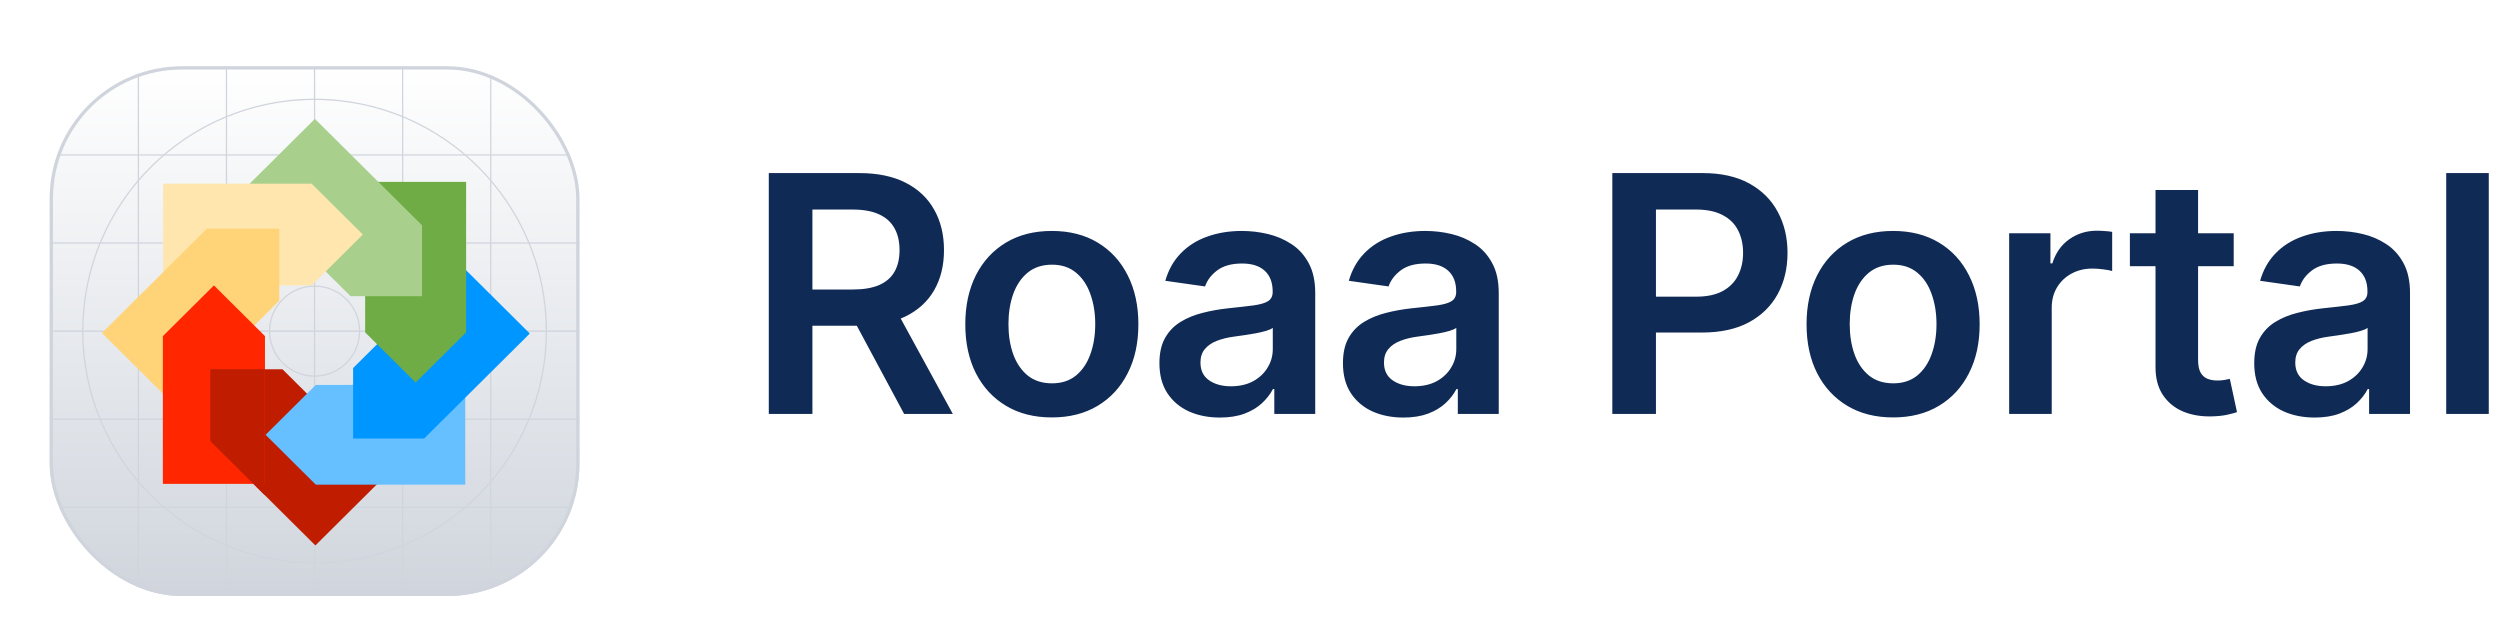 <svg width="151" height="38" viewBox="0 0 151 38" fill="none" xmlns="http://www.w3.org/2000/svg">
<g filter="url(#filter0_dd_1019_33137)">
<g clip-path="url(#clip0_1019_33137)">
<rect x="3" y="2" width="32" height="32" rx="8" fill="white"/>
<rect x="3" y="2" width="32" height="32" rx="8" fill="url(#paint0_linear_1019_33137)"/>
<path fill-rule="evenodd" clip-rule="evenodd" d="M19 4.039C11.29 4.039 5.039 10.29 5.039 18C5.039 25.711 11.29 31.961 19 31.961C26.71 31.961 32.961 25.711 32.961 18C32.961 10.29 26.71 4.039 19 4.039ZM4.961 18C4.961 10.247 11.247 3.961 19 3.961C26.753 3.961 33.039 10.247 33.039 18C33.039 25.753 26.753 32.039 19 32.039C11.247 32.039 4.961 25.753 4.961 18Z" fill="#D0D5DD"/>
<path fill-rule="evenodd" clip-rule="evenodd" d="M19 14.078C16.834 14.078 15.078 15.834 15.078 18C15.078 20.166 16.834 21.923 19 21.923C21.166 21.923 22.922 20.166 22.922 18C22.922 15.834 21.166 14.078 19 14.078ZM15 18C15 15.791 16.791 14 19 14C21.209 14 23 15.791 23 18C23 20.209 21.209 22 19 22C16.791 22 15 20.209 15 18Z" fill="#D0D5DD"/>
<path fill-rule="evenodd" clip-rule="evenodd" d="M19 15.32C17.52 15.32 16.32 16.52 16.32 18C16.32 19.48 17.52 20.679 19 20.679C20.48 20.679 21.68 19.48 21.68 18C21.68 16.52 20.48 15.32 19 15.32ZM16.243 18C16.243 16.477 17.477 15.242 19 15.242C20.523 15.242 21.757 16.477 21.757 18C21.757 19.523 20.523 20.757 19 20.757C17.477 20.757 16.243 19.523 16.243 18Z" fill="#D0D5DD"/>
<path d="M18.961 2H19.039V34H18.961V2Z" fill="#D0D5DD"/>
<path d="M35 17.961L35 18.039L3 18.039L3 17.961L35 17.961Z" fill="#D0D5DD"/>
<path d="M29.602 2H29.68V34H29.602V2Z" fill="#D0D5DD"/>
<path d="M13.641 2H13.718V34H13.641V2Z" fill="#D0D5DD"/>
<path d="M24.282 2H24.359V34H24.282V2Z" fill="#D0D5DD"/>
<path d="M8.32 2H8.398V34H8.32V2Z" fill="#D0D5DD"/>
<path d="M35 28.602L35 28.679L3 28.679L3 28.602L35 28.602Z" fill="#D0D5DD"/>
<path d="M35 12.641L35 12.718L3 12.718L3 12.641L35 12.641Z" fill="#D0D5DD"/>
<path d="M35 23.281L35 23.359L3 23.359L3 23.281L35 23.281Z" fill="#D0D5DD"/>
<path d="M35 7.32L35 7.398L3 7.398L3 7.32L35 7.32Z" fill="#D0D5DD"/>
<g clip-path="url(#clip1_1019_33137)">
<g filter="url(#filter1_i_1019_33137)">
<path fill-rule="evenodd" clip-rule="evenodd" d="M12.698 20.302H17.06L23.411 26.611L19.049 30.944L12.698 24.635V20.302Z" fill="#BF1C00"/>
</g>
<g filter="url(#filter2_i_1019_33137)">
<path fill-rule="evenodd" clip-rule="evenodd" d="M16.043 24.262L19.074 21.25H28.103V27.273H19.074L16.043 24.262Z" fill="#66C0FF"/>
</g>
<g filter="url(#filter3_i_1019_33137)">
<path fill-rule="evenodd" clip-rule="evenodd" d="M21.328 24.489V20.231L27.713 13.887L32 18.145L25.614 24.489H21.328Z" fill="#0096FF"/>
</g>
<g filter="url(#filter4_i_1019_33137)">
<path fill-rule="evenodd" clip-rule="evenodd" d="M25.105 21.105L22.055 18.075V8.985H28.154V18.075L25.105 21.105Z" fill="#70AC46"/>
</g>
<g filter="url(#filter5_i_1019_33137)">
<path fill-rule="evenodd" clip-rule="evenodd" d="M25.489 15.892H21.176L14.707 9.465L19.02 5.18L25.489 11.607L25.489 15.892Z" fill="#A8D08C"/>
</g>
<g filter="url(#filter6_i_1019_33137)">
<path fill-rule="evenodd" clip-rule="evenodd" d="M21.915 12.166L18.823 15.238H9.855V9.093H18.822L21.915 12.166Z" fill="#FFE5AE"/>
</g>
<g filter="url(#filter7_i_1019_33137)">
<path fill-rule="evenodd" clip-rule="evenodd" d="M16.871 11.812V16.158L10.529 22.458L6.155 18.112L12.497 11.812H16.871Z" fill="#FFD478"/>
</g>
<g filter="url(#filter8_i_1019_33137)">
<path fill-rule="evenodd" clip-rule="evenodd" d="M12.921 15.238L16.004 18.302V27.225H9.837V18.302L12.921 15.238Z" fill="#FF2600"/>
</g>
<g filter="url(#filter9_i_1019_33137)">
<path fill-rule="evenodd" clip-rule="evenodd" d="M12.699 20.301H15.991V27.909L12.699 24.638V20.301Z" fill="#BF1C00"/>
</g>
</g>
</g>
<rect x="3.1" y="2.1" width="31.8" height="31.8" rx="7.9" stroke="#D0D5DD" stroke-width="0.2"/>
</g>
<path d="M46.435 25V10.454H51.889C53.007 10.454 53.944 10.649 54.702 11.037C55.464 11.425 56.039 11.97 56.428 12.671C56.821 13.367 57.017 14.178 57.017 15.107C57.017 16.039 56.818 16.849 56.42 17.535C56.028 18.217 55.447 18.745 54.68 19.119C53.913 19.489 52.971 19.673 51.854 19.673H47.969V17.486H51.499C52.152 17.486 52.687 17.396 53.104 17.216C53.52 17.031 53.828 16.764 54.027 16.413C54.231 16.058 54.332 15.623 54.332 15.107C54.332 14.59 54.231 14.15 54.027 13.786C53.823 13.416 53.513 13.137 53.097 12.947C52.68 12.753 52.142 12.656 51.484 12.656H49.07V25H46.435ZM53.949 18.409L57.55 25H54.609L51.072 18.409H53.949ZM63.531 25.213C62.466 25.213 61.542 24.979 60.761 24.51C59.98 24.041 59.374 23.385 58.943 22.543C58.517 21.7 58.304 20.715 58.304 19.588C58.304 18.461 58.517 17.474 58.943 16.626C59.374 15.779 59.98 15.121 60.761 14.652C61.542 14.183 62.466 13.949 63.531 13.949C64.596 13.949 65.52 14.183 66.301 14.652C67.082 15.121 67.686 15.779 68.112 16.626C68.543 17.474 68.758 18.461 68.758 19.588C68.758 20.715 68.543 21.7 68.112 22.543C67.686 23.385 67.082 24.041 66.301 24.51C65.52 24.979 64.596 25.213 63.531 25.213ZM63.545 23.153C64.123 23.153 64.606 22.995 64.994 22.678C65.382 22.356 65.671 21.925 65.861 21.385C66.055 20.845 66.152 20.244 66.152 19.581C66.152 18.913 66.055 18.31 65.861 17.77C65.671 17.225 65.382 16.792 64.994 16.47C64.606 16.148 64.123 15.987 63.545 15.987C62.953 15.987 62.461 16.148 62.068 16.47C61.68 16.792 61.389 17.225 61.194 17.77C61.005 18.31 60.91 18.913 60.91 19.581C60.91 20.244 61.005 20.845 61.194 21.385C61.389 21.925 61.68 22.356 62.068 22.678C62.461 22.995 62.953 23.153 63.545 23.153ZM73.68 25.22C72.989 25.22 72.366 25.097 71.812 24.851C71.263 24.6 70.827 24.231 70.505 23.743C70.188 23.255 70.029 22.654 70.029 21.939C70.029 21.323 70.143 20.814 70.37 20.412C70.597 20.009 70.907 19.688 71.3 19.446C71.694 19.204 72.136 19.022 72.629 18.899C73.126 18.771 73.639 18.679 74.17 18.622C74.809 18.556 75.328 18.497 75.725 18.445C76.123 18.388 76.412 18.303 76.592 18.189C76.776 18.07 76.869 17.888 76.869 17.642V17.599C76.869 17.064 76.71 16.65 76.393 16.357C76.076 16.063 75.619 15.916 75.022 15.916C74.392 15.916 73.893 16.053 73.523 16.328C73.159 16.603 72.913 16.927 72.785 17.301L70.384 16.96C70.574 16.297 70.886 15.743 71.322 15.298C71.757 14.848 72.29 14.512 72.92 14.29C73.55 14.062 74.246 13.949 75.008 13.949C75.534 13.949 76.057 14.01 76.578 14.133C77.098 14.257 77.574 14.46 78.005 14.744C78.436 15.024 78.782 15.405 79.042 15.888C79.307 16.371 79.44 16.974 79.44 17.699V25H76.968V23.501H76.883C76.727 23.805 76.507 24.088 76.222 24.354C75.943 24.614 75.59 24.825 75.164 24.986C74.743 25.142 74.248 25.22 73.68 25.22ZM74.347 23.331C74.864 23.331 75.311 23.229 75.69 23.026C76.069 22.817 76.36 22.543 76.563 22.202C76.772 21.861 76.876 21.489 76.876 21.087V19.801C76.795 19.867 76.658 19.929 76.464 19.986C76.275 20.043 76.061 20.092 75.825 20.135C75.588 20.178 75.353 20.215 75.121 20.249C74.889 20.282 74.688 20.31 74.518 20.334C74.134 20.386 73.791 20.471 73.488 20.59C73.185 20.708 72.946 20.874 72.771 21.087C72.596 21.295 72.508 21.565 72.508 21.896C72.508 22.37 72.681 22.727 73.026 22.969C73.372 23.21 73.812 23.331 74.347 23.331ZM84.764 25.22C84.073 25.22 83.45 25.097 82.896 24.851C82.347 24.6 81.911 24.231 81.589 23.743C81.272 23.255 81.114 22.654 81.114 21.939C81.114 21.323 81.227 20.814 81.454 20.412C81.682 20.009 81.992 19.688 82.385 19.446C82.778 19.204 83.221 19.022 83.713 18.899C84.21 18.771 84.724 18.679 85.254 18.622C85.893 18.556 86.412 18.497 86.81 18.445C87.207 18.388 87.496 18.303 87.676 18.189C87.861 18.07 87.953 17.888 87.953 17.642V17.599C87.953 17.064 87.794 16.65 87.477 16.357C87.16 16.063 86.703 15.916 86.106 15.916C85.477 15.916 84.977 16.053 84.608 16.328C84.243 16.603 83.997 16.927 83.869 17.301L81.469 16.96C81.658 16.297 81.971 15.743 82.406 15.298C82.842 14.848 83.374 14.512 84.004 14.29C84.634 14.062 85.33 13.949 86.092 13.949C86.618 13.949 87.141 14.01 87.662 14.133C88.183 14.257 88.659 14.46 89.089 14.744C89.52 15.024 89.866 15.405 90.126 15.888C90.391 16.371 90.524 16.974 90.524 17.699V25H88.052V23.501H87.967C87.811 23.805 87.591 24.088 87.307 24.354C87.027 24.614 86.675 24.825 86.249 24.986C85.827 25.142 85.332 25.22 84.764 25.22ZM85.432 23.331C85.948 23.331 86.395 23.229 86.774 23.026C87.153 22.817 87.444 22.543 87.648 22.202C87.856 21.861 87.96 21.489 87.96 21.087V19.801C87.88 19.867 87.742 19.929 87.548 19.986C87.359 20.043 87.146 20.092 86.909 20.135C86.672 20.178 86.438 20.215 86.206 20.249C85.974 20.282 85.773 20.31 85.602 20.334C85.219 20.386 84.875 20.471 84.572 20.59C84.269 20.708 84.03 20.874 83.855 21.087C83.68 21.295 83.592 21.565 83.592 21.896C83.592 22.37 83.765 22.727 84.111 22.969C84.456 23.21 84.897 23.331 85.432 23.331ZM97.384 25V10.454H102.838C103.956 10.454 104.893 10.663 105.651 11.079C106.413 11.496 106.989 12.069 107.377 12.798C107.77 13.523 107.966 14.347 107.966 15.27C107.966 16.203 107.77 17.031 107.377 17.756C106.984 18.48 106.404 19.051 105.637 19.467C104.87 19.879 103.925 20.085 102.803 20.085H99.188V17.919H102.448C103.101 17.919 103.636 17.805 104.053 17.578C104.47 17.351 104.777 17.038 104.976 16.641C105.18 16.243 105.282 15.786 105.282 15.27C105.282 14.754 105.18 14.299 104.976 13.906C104.777 13.513 104.467 13.208 104.046 12.99C103.629 12.768 103.092 12.656 102.434 12.656H100.019V25H97.384ZM114.344 25.213C113.278 25.213 112.355 24.979 111.574 24.51C110.792 24.041 110.186 23.385 109.756 22.543C109.329 21.7 109.116 20.715 109.116 19.588C109.116 18.461 109.329 17.474 109.756 16.626C110.186 15.779 110.792 15.121 111.574 14.652C112.355 14.183 113.278 13.949 114.344 13.949C115.409 13.949 116.332 14.183 117.113 14.652C117.895 15.121 118.498 15.779 118.925 16.626C119.355 17.474 119.571 18.461 119.571 19.588C119.571 20.715 119.355 21.7 118.925 22.543C118.498 23.385 117.895 24.041 117.113 24.51C116.332 24.979 115.409 25.213 114.344 25.213ZM114.358 23.153C114.935 23.153 115.418 22.995 115.807 22.678C116.195 22.356 116.484 21.925 116.673 21.385C116.867 20.845 116.964 20.244 116.964 19.581C116.964 18.913 116.867 18.31 116.673 17.77C116.484 17.225 116.195 16.792 115.807 16.47C115.418 16.148 114.935 15.987 114.358 15.987C113.766 15.987 113.274 16.148 112.881 16.47C112.492 16.792 112.201 17.225 112.007 17.77C111.818 18.31 111.723 18.913 111.723 19.581C111.723 20.244 111.818 20.845 112.007 21.385C112.201 21.925 112.492 22.356 112.881 22.678C113.274 22.995 113.766 23.153 114.358 23.153ZM121.353 25V14.091H123.846V15.909H123.96C124.158 15.279 124.499 14.794 124.982 14.453C125.47 14.107 126.026 13.935 126.651 13.935C126.793 13.935 126.952 13.942 127.127 13.956C127.307 13.965 127.456 13.982 127.575 14.006V16.371C127.466 16.333 127.293 16.3 127.056 16.271C126.824 16.238 126.599 16.222 126.381 16.222C125.913 16.222 125.491 16.323 125.117 16.527C124.748 16.726 124.457 17.003 124.244 17.358C124.031 17.713 123.924 18.123 123.924 18.587V25H121.353ZM134.916 14.091V16.079H128.645V14.091H134.916ZM130.193 11.477H132.764V21.719C132.764 22.064 132.816 22.329 132.92 22.514C133.029 22.694 133.171 22.817 133.347 22.884C133.522 22.95 133.716 22.983 133.929 22.983C134.09 22.983 134.237 22.971 134.369 22.947C134.507 22.924 134.611 22.902 134.682 22.884L135.115 24.893C134.978 24.941 134.781 24.993 134.526 25.05C134.275 25.107 133.967 25.14 133.602 25.149C132.958 25.168 132.378 25.071 131.862 24.858C131.346 24.64 130.936 24.304 130.633 23.849C130.335 23.395 130.188 22.827 130.193 22.145V11.477ZM139.806 25.22C139.114 25.22 138.492 25.097 137.938 24.851C137.388 24.6 136.953 24.231 136.631 23.743C136.314 23.255 136.155 22.654 136.155 21.939C136.155 21.323 136.269 20.814 136.496 20.412C136.723 20.009 137.033 19.688 137.426 19.446C137.819 19.204 138.262 19.022 138.754 18.899C139.252 18.771 139.765 18.679 140.296 18.622C140.935 18.556 141.453 18.497 141.851 18.445C142.249 18.388 142.538 18.303 142.717 18.189C142.902 18.07 142.994 17.888 142.994 17.642V17.599C142.994 17.064 142.836 16.65 142.519 16.357C142.201 16.063 141.744 15.916 141.148 15.916C140.518 15.916 140.019 16.053 139.649 16.328C139.285 16.603 139.038 16.927 138.911 17.301L136.51 16.96C136.699 16.297 137.012 15.743 137.448 15.298C137.883 14.848 138.416 14.512 139.046 14.29C139.675 14.062 140.371 13.949 141.134 13.949C141.659 13.949 142.182 14.01 142.703 14.133C143.224 14.257 143.7 14.46 144.131 14.744C144.562 15.024 144.907 15.405 145.168 15.888C145.433 16.371 145.565 16.974 145.565 17.699V25H143.094V23.501H143.009C142.852 23.805 142.632 24.088 142.348 24.354C142.069 24.614 141.716 24.825 141.29 24.986C140.869 25.142 140.374 25.22 139.806 25.22ZM140.473 23.331C140.989 23.331 141.437 23.229 141.815 23.026C142.194 22.817 142.485 22.543 142.689 22.202C142.897 21.861 143.002 21.489 143.002 21.087V19.801C142.921 19.867 142.784 19.929 142.59 19.986C142.4 20.043 142.187 20.092 141.95 20.135C141.714 20.178 141.479 20.215 141.247 20.249C141.015 20.282 140.814 20.31 140.644 20.334C140.26 20.386 139.917 20.471 139.614 20.59C139.311 20.708 139.072 20.874 138.896 21.087C138.721 21.295 138.634 21.565 138.634 21.896C138.634 22.37 138.806 22.727 139.152 22.969C139.498 23.21 139.938 23.331 140.473 23.331ZM150.322 10.454V25H147.751V10.454H150.322Z" fill="#102A56"/>
<defs>
<filter id="filter0_dd_1019_33137" x="0" y="0" width="38" height="38" filterUnits="userSpaceOnUse" color-interpolation-filters="sRGB">
<feFlood flood-opacity="0" result="BackgroundImageFix"/>
<feColorMatrix in="SourceAlpha" type="matrix" values="0 0 0 0 0 0 0 0 0 0 0 0 0 0 0 0 0 0 127 0" result="hardAlpha"/>
<feOffset dy="1"/>
<feGaussianBlur stdDeviation="1"/>
<feColorMatrix type="matrix" values="0 0 0 0 0.063 0 0 0 0 0.094 0 0 0 0 0.157 0 0 0 0.06 0"/>
<feBlend mode="normal" in2="BackgroundImageFix" result="effect1_dropShadow_1019_33137"/>
<feColorMatrix in="SourceAlpha" type="matrix" values="0 0 0 0 0 0 0 0 0 0 0 0 0 0 0 0 0 0 127 0" result="hardAlpha"/>
<feOffset dy="1"/>
<feGaussianBlur stdDeviation="1.5"/>
<feColorMatrix type="matrix" values="0 0 0 0 0.063 0 0 0 0 0.094 0 0 0 0 0.157 0 0 0 0.1 0"/>
<feBlend mode="normal" in2="effect1_dropShadow_1019_33137" result="effect2_dropShadow_1019_33137"/>
<feBlend mode="normal" in="SourceGraphic" in2="effect2_dropShadow_1019_33137" result="shape"/>
</filter>
<filter id="filter1_i_1019_33137" x="12.698" y="20.302" width="10.713" height="10.643" filterUnits="userSpaceOnUse" color-interpolation-filters="sRGB">
<feFlood flood-opacity="0" result="BackgroundImageFix"/>
<feBlend mode="normal" in="SourceGraphic" in2="BackgroundImageFix" result="shape"/>
<feColorMatrix in="SourceAlpha" type="matrix" values="0 0 0 0 0 0 0 0 0 0 0 0 0 0 0 0 0 0 127 0" result="hardAlpha"/>
<feOffset/>
<feGaussianBlur stdDeviation="0.5"/>
<feComposite in2="hardAlpha" operator="arithmetic" k2="-1" k3="1"/>
<feColorMatrix type="matrix" values="0 0 0 0 0 0 0 0 0 0 0 0 0 0 0 0 0 0 0.25 0"/>
<feBlend mode="normal" in2="shape" result="effect1_innerShadow_1019_33137"/>
</filter>
<filter id="filter2_i_1019_33137" x="16.043" y="21.25" width="12.06" height="6.022" filterUnits="userSpaceOnUse" color-interpolation-filters="sRGB">
<feFlood flood-opacity="0" result="BackgroundImageFix"/>
<feBlend mode="normal" in="SourceGraphic" in2="BackgroundImageFix" result="shape"/>
<feColorMatrix in="SourceAlpha" type="matrix" values="0 0 0 0 0 0 0 0 0 0 0 0 0 0 0 0 0 0 127 0" result="hardAlpha"/>
<feOffset/>
<feGaussianBlur stdDeviation="0.5"/>
<feComposite in2="hardAlpha" operator="arithmetic" k2="-1" k3="1"/>
<feColorMatrix type="matrix" values="0 0 0 0 0 0 0 0 0 0 0 0 0 0 0 0 0 0 0.25 0"/>
<feBlend mode="normal" in2="shape" result="effect1_innerShadow_1019_33137"/>
</filter>
<filter id="filter3_i_1019_33137" x="21.328" y="13.887" width="10.672" height="10.602" filterUnits="userSpaceOnUse" color-interpolation-filters="sRGB">
<feFlood flood-opacity="0" result="BackgroundImageFix"/>
<feBlend mode="normal" in="SourceGraphic" in2="BackgroundImageFix" result="shape"/>
<feColorMatrix in="SourceAlpha" type="matrix" values="0 0 0 0 0 0 0 0 0 0 0 0 0 0 0 0 0 0 127 0" result="hardAlpha"/>
<feOffset/>
<feGaussianBlur stdDeviation="0.5"/>
<feComposite in2="hardAlpha" operator="arithmetic" k2="-1" k3="1"/>
<feColorMatrix type="matrix" values="0 0 0 0 0 0 0 0 0 0 0 0 0 0 0 0 0 0 0.25 0"/>
<feBlend mode="normal" in2="shape" result="effect1_innerShadow_1019_33137"/>
</filter>
<filter id="filter4_i_1019_33137" x="22.055" y="8.985" width="6.1" height="12.121" filterUnits="userSpaceOnUse" color-interpolation-filters="sRGB">
<feFlood flood-opacity="0" result="BackgroundImageFix"/>
<feBlend mode="normal" in="SourceGraphic" in2="BackgroundImageFix" result="shape"/>
<feColorMatrix in="SourceAlpha" type="matrix" values="0 0 0 0 0 0 0 0 0 0 0 0 0 0 0 0 0 0 127 0" result="hardAlpha"/>
<feOffset/>
<feGaussianBlur stdDeviation="0.5"/>
<feComposite in2="hardAlpha" operator="arithmetic" k2="-1" k3="1"/>
<feColorMatrix type="matrix" values="0 0 0 0 0 0 0 0 0 0 0 0 0 0 0 0 0 0 0.25 0"/>
<feBlend mode="normal" in2="shape" result="effect1_innerShadow_1019_33137"/>
</filter>
<filter id="filter5_i_1019_33137" x="14.707" y="5.18" width="10.782" height="10.712" filterUnits="userSpaceOnUse" color-interpolation-filters="sRGB">
<feFlood flood-opacity="0" result="BackgroundImageFix"/>
<feBlend mode="normal" in="SourceGraphic" in2="BackgroundImageFix" result="shape"/>
<feColorMatrix in="SourceAlpha" type="matrix" values="0 0 0 0 0 0 0 0 0 0 0 0 0 0 0 0 0 0 127 0" result="hardAlpha"/>
<feOffset/>
<feGaussianBlur stdDeviation="0.5"/>
<feComposite in2="hardAlpha" operator="arithmetic" k2="-1" k3="1"/>
<feColorMatrix type="matrix" values="0 0 0 0 0 0 0 0 0 0 0 0 0 0 0 0 0 0 0.25 0"/>
<feBlend mode="normal" in2="shape" result="effect1_innerShadow_1019_33137"/>
</filter>
<filter id="filter6_i_1019_33137" x="9.855" y="9.093" width="12.06" height="6.145" filterUnits="userSpaceOnUse" color-interpolation-filters="sRGB">
<feFlood flood-opacity="0" result="BackgroundImageFix"/>
<feBlend mode="normal" in="SourceGraphic" in2="BackgroundImageFix" result="shape"/>
<feColorMatrix in="SourceAlpha" type="matrix" values="0 0 0 0 0 0 0 0 0 0 0 0 0 0 0 0 0 0 127 0" result="hardAlpha"/>
<feOffset/>
<feGaussianBlur stdDeviation="0.5"/>
<feComposite in2="hardAlpha" operator="arithmetic" k2="-1" k3="1"/>
<feColorMatrix type="matrix" values="0 0 0 0 0 0 0 0 0 0 0 0 0 0 0 0 0 0 0.25 0"/>
<feBlend mode="normal" in2="shape" result="effect1_innerShadow_1019_33137"/>
</filter>
<filter id="filter7_i_1019_33137" x="6.155" y="11.812" width="10.716" height="10.646" filterUnits="userSpaceOnUse" color-interpolation-filters="sRGB">
<feFlood flood-opacity="0" result="BackgroundImageFix"/>
<feBlend mode="normal" in="SourceGraphic" in2="BackgroundImageFix" result="shape"/>
<feColorMatrix in="SourceAlpha" type="matrix" values="0 0 0 0 0 0 0 0 0 0 0 0 0 0 0 0 0 0 127 0" result="hardAlpha"/>
<feOffset/>
<feGaussianBlur stdDeviation="0.5"/>
<feComposite in2="hardAlpha" operator="arithmetic" k2="-1" k3="1"/>
<feColorMatrix type="matrix" values="0 0 0 0 0 0 0 0 0 0 0 0 0 0 0 0 0 0 0.25 0"/>
<feBlend mode="normal" in2="shape" result="effect1_innerShadow_1019_33137"/>
</filter>
<filter id="filter8_i_1019_33137" x="9.837" y="15.238" width="6.168" height="11.987" filterUnits="userSpaceOnUse" color-interpolation-filters="sRGB">
<feFlood flood-opacity="0" result="BackgroundImageFix"/>
<feBlend mode="normal" in="SourceGraphic" in2="BackgroundImageFix" result="shape"/>
<feColorMatrix in="SourceAlpha" type="matrix" values="0 0 0 0 0 0 0 0 0 0 0 0 0 0 0 0 0 0 127 0" result="hardAlpha"/>
<feOffset/>
<feGaussianBlur stdDeviation="0.5"/>
<feComposite in2="hardAlpha" operator="arithmetic" k2="-1" k3="1"/>
<feColorMatrix type="matrix" values="0 0 0 0 0 0 0 0 0 0 0 0 0 0 0 0 0 0 0.25 0"/>
<feBlend mode="normal" in2="shape" result="effect1_innerShadow_1019_33137"/>
</filter>
<filter id="filter9_i_1019_33137" x="12.699" y="20.301" width="3.293" height="7.608" filterUnits="userSpaceOnUse" color-interpolation-filters="sRGB">
<feFlood flood-opacity="0" result="BackgroundImageFix"/>
<feBlend mode="normal" in="SourceGraphic" in2="BackgroundImageFix" result="shape"/>
<feColorMatrix in="SourceAlpha" type="matrix" values="0 0 0 0 0 0 0 0 0 0 0 0 0 0 0 0 0 0 127 0" result="hardAlpha"/>
<feOffset/>
<feGaussianBlur stdDeviation="0.5"/>
<feComposite in2="hardAlpha" operator="arithmetic" k2="-1" k3="1"/>
<feColorMatrix type="matrix" values="0 0 0 0 0 0 0 0 0 0 0 0 0 0 0 0 0 0 0.25 0"/>
<feBlend mode="normal" in2="shape" result="effect1_innerShadow_1019_33137"/>
</filter>
<linearGradient id="paint0_linear_1019_33137" x1="19" y1="2" x2="19" y2="34" gradientUnits="userSpaceOnUse">
<stop stop-color="white"/>
<stop offset="1" stop-color="#D0D5DD"/>
</linearGradient>
<clipPath id="clip0_1019_33137">
<rect x="3" y="2" width="32" height="32" rx="8" fill="white"/>
</clipPath>
<clipPath id="clip1_1019_33137">
<rect width="26" height="26" fill="white" transform="translate(6 5)"/>
</clipPath>
</defs>
</svg>
